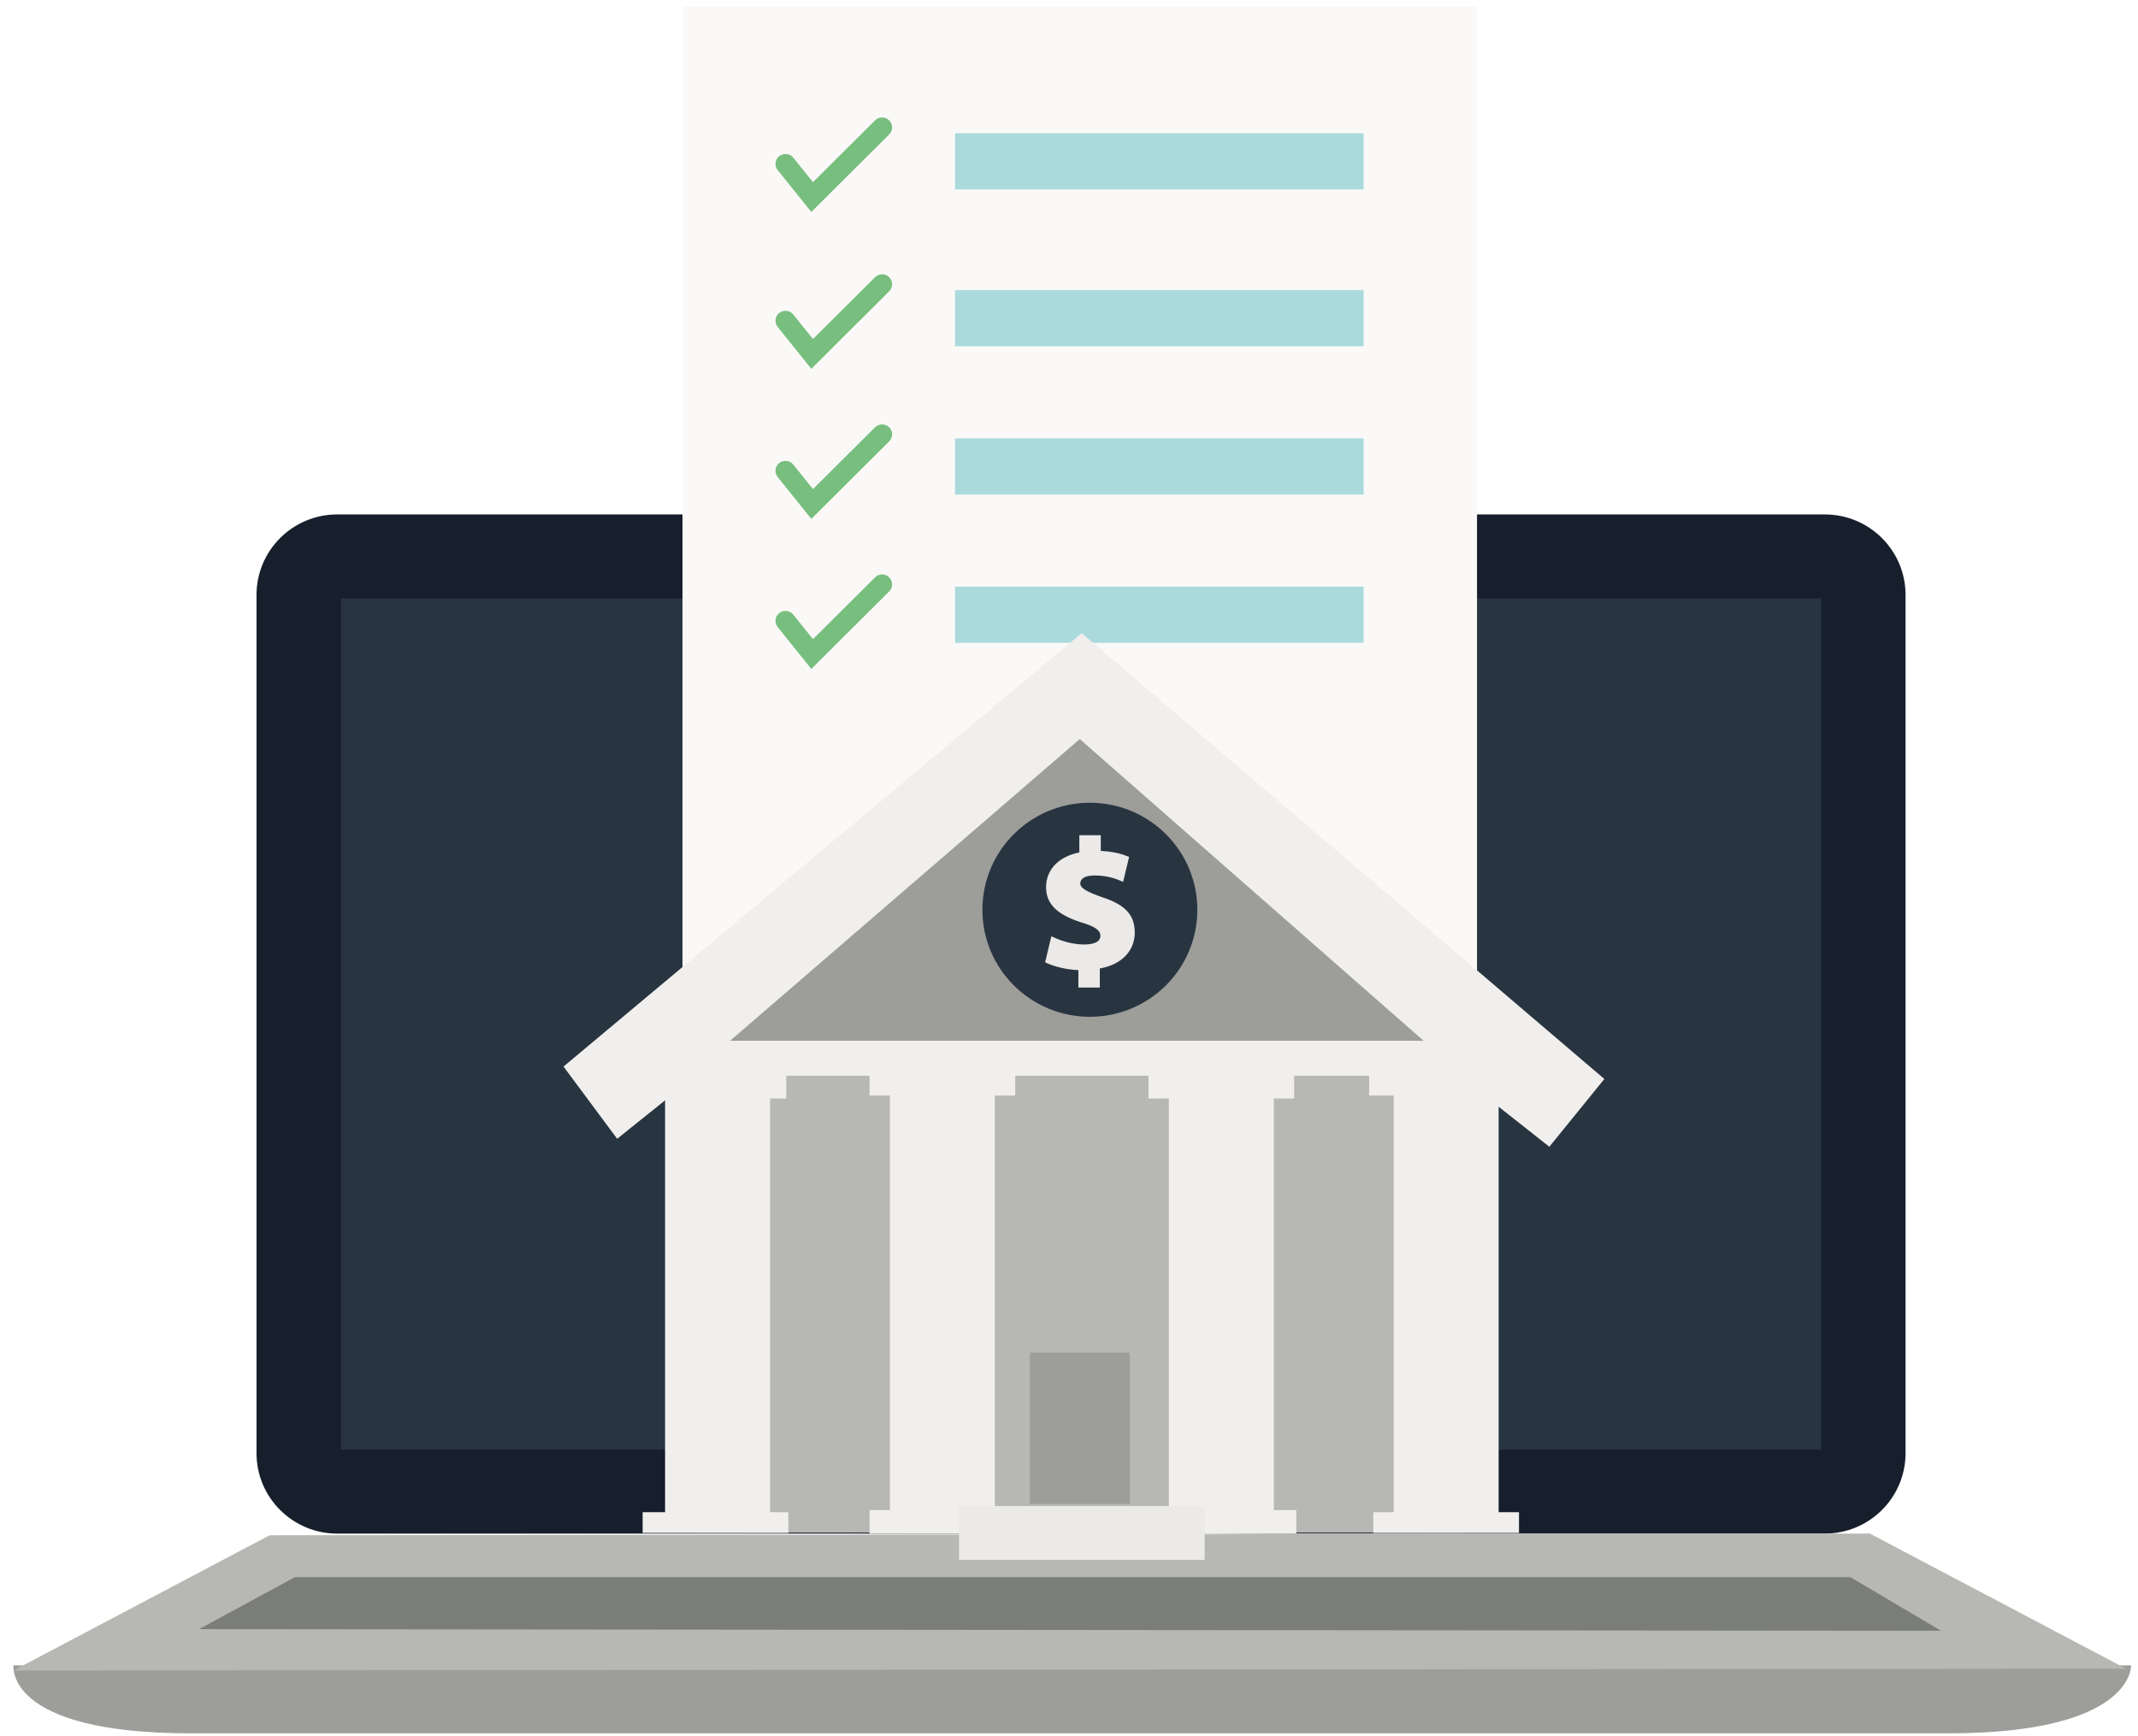 <?xml version="1.0" encoding="UTF-8"?>
<svg width="133px" height="108px" viewBox="0 0 133 108" version="1.1" xmlns="http://www.w3.org/2000/svg" xmlns:xlink="http://www.w3.org/1999/xlink">
    <!-- Generator: Sketch 63.1 (92452) - https://sketch.com -->
    <title>Imported-Layers-Copy-5</title>
    <desc>Created with Sketch.</desc>
    <g id="Visual-Design-(desktop)" stroke="none" stroke-width="1" fill="none" fill-rule="evenodd">
        <g id="Finance" transform="translate(-972, -1664)">
            <g id="Imported-Layers-Copy-5" transform="translate(972, 1664)">
                <path d="M20.983,92.793 C19.66,92.793 18.582,91.719 18.582,90.402 L18.582,37.008 C18.582,35.689 19.66,34.616 20.983,34.616 L113.51,34.616 C114.83,34.616 115.91,35.689 115.91,37.008 L115.91,90.402 C115.91,91.719 114.83,92.793 113.51,92.793 L20.983,92.793" id="Fill-1" fill="#283541"></path>
                <path d="M21.207,37.23 L113.29,37.23 L113.29,90.178 L21.207,90.178 L21.207,37.23 Z M113.51,32.002 L20.983,32.002 C18.209,32.002 15.957,34.244 15.957,37.008 L15.957,90.402 C15.957,93.165 18.209,95.406 20.983,95.406 L113.51,95.406 C116.29,95.406 118.54,93.165 118.54,90.402 L118.54,37.008 C118.54,34.244 116.29,32.002 113.51,32.002 Z" id="Fill-2" fill="#161F2B" fill-rule="nonzero"></path>
                <path d="M132.57,103.6 C132.57,103.6 132.78,107.83 121.17,107.83 L11.86,107.83 C0.252,107.83 0.84,103.6 0.84,103.6 L132.57,103.6" id="Fill-3" fill="#9D9D9A"></path>
                <polyline id="Fill-4" fill="#B7B7B3" points="132.26 103.81 116.32 95.403 16.774 95.507 0.84 103.92 132.26 103.81"></polyline>
                <polyline id="Fill-5" fill="#7B7D7A" points="120.75 101.45 12.38 101.35 18.342 98.116 115.11 98.116 120.75 101.45"></polyline>
                <polygon id="Fill-6" fill="#ABDADC" points="59.41 50.889 84.828 50.889 84.828 54.387 59.41 54.387"></polygon>
                <polygon id="Fill-7" fill="#FAF9F8" points="42.458 0.381 91.882 0.381 91.882 61.833 42.458 61.833"></polygon>
                <polygon id="Fill-8" fill="#ABDADC" points="59.41 18.044 84.828 18.044 84.828 21.542 59.41 21.542"></polygon>
                <polygon id="Fill-9" fill="#ABDADC" points="59.41 27.268 84.828 27.268 84.828 30.767 59.41 30.767"></polygon>
                <polygon id="Fill-10" fill="#ABDADC" points="59.41 36.494 84.828 36.494 84.828 39.991 59.41 39.991"></polygon>
                <path d="M50.47,22.944 L48.378,20.339 C48.163,20.072 48.206,19.682 48.475,19.469 C48.744,19.255 49.135,19.3 49.349,19.566 L50.574,21.089 L54.436,17.245 C54.679,17.002 55.072,17.002 55.315,17.245 C55.558,17.487 55.558,17.878 55.315,18.12 L50.47,22.944" id="Fill-11" fill="#78BE7E"></path>
                <polygon id="Fill-8-Copy" fill="#ABDADC" points="59.41 8.287 84.828 8.287 84.828 11.785 59.41 11.785"></polygon>
                <path d="M50.47,13.187 L48.378,10.582 C48.163,10.315 48.206,9.925 48.475,9.713 C48.744,9.498 49.135,9.543 49.349,9.809 L50.574,11.332 L54.436,7.488 C54.679,7.245 55.072,7.245 55.315,7.488 C55.558,7.73 55.558,8.122 55.315,8.363 L50.47,13.187" id="Fill-11-Copy" fill="#78BE7E"></path>
                <path d="M50.47,32.28 L48.378,29.676 C48.163,29.408 48.206,29.019 48.475,28.805 C48.744,28.592 49.135,28.636 49.349,28.901 L50.574,30.426 L54.436,26.58 C54.679,26.339 55.072,26.339 55.315,26.58 C55.558,26.822 55.558,27.214 55.315,27.457 L50.47,32.28" id="Fill-12" fill="#78BE7E"></path>
                <path d="M50.47,41.616 L48.378,39.011 C48.163,38.743 48.206,38.354 48.475,38.14 C48.744,37.926 49.135,37.97 49.349,38.238 L50.574,39.761 L54.436,35.917 C54.679,35.674 55.072,35.674 55.315,35.917 C55.558,36.158 55.558,36.549 55.315,36.792 L50.47,41.616" id="Fill-13" fill="#78BE7E"></path>
                <polygon id="Fill-14" fill="#ABDADC" points="59.41 56.052 84.828 56.052 84.828 59.551 59.41 59.551"></polygon>
                <path d="M50.47,61.287 L48.378,58.683 C48.163,58.416 48.206,58.026 48.475,57.811 C48.744,57.599 49.135,57.643 49.349,57.909 L50.574,59.434 L54.436,55.588 C54.679,55.346 55.072,55.346 55.315,55.588 C55.558,55.829 55.558,56.22 55.315,56.464 L50.47,61.287" id="Fill-15" fill="#78BE7E"></path>
                <polyline id="Fill-16" fill="#B7B7B3" points="91.162 95.34 91.162 66.535 66.816 47.147 43.43 65.899 43.43 95.34 91.162 95.34"></polyline>
                <polyline id="Fill-17" fill="#F1EFED" points="96.381 71.338 66.832 48.038 38.392 70.843 35.055 66.35 67.288 39.388 99.803 67.123 96.381 71.338"></polyline>
                <polyline id="Fill-18" fill="#F1EFED" points="47.903 95.363 49.041 95.363 49.041 94.073 47.903 94.073 47.903 68.336 48.911 68.336 48.911 66.483 47.903 66.483 47.903 65.576 41.373 65.576 41.373 66.483 39.847 66.483 39.847 68.336 41.373 68.336 41.373 94.073 39.976 94.073 39.976 95.363 41.373 95.363"></polyline>
                <polyline id="Fill-19" fill="#F1EFED" points="61.888 95.39 61.888 68.151 63.156 68.151 63.156 66.298 61.888 66.298 61.888 64.802 55.359 64.802 55.359 66.298 54.092 66.298 54.092 68.151 55.359 68.151 55.359 93.944 54.092 93.944 54.092 95.39 55.359 95.39"></polyline>
                <polyline id="Fill-20" fill="#F1EFED" points="79.241 95.39 80.638 95.39 80.638 93.944 79.241 93.944 79.241 68.336 80.508 68.336 80.508 66.483 79.241 66.483 79.241 65.576 72.711 65.576 72.711 66.483 71.444 66.483 71.444 68.336 72.711 68.336 72.711 95.44"></polyline>
                <polyline id="Fill-21" fill="#F1EFED" points="93.227 95.363 94.494 95.363 94.494 94.073 93.227 94.073 93.227 68.151 94.235 68.151 94.235 66.298 93.227 66.298 93.227 65.835 86.697 65.835 86.697 66.298 85.171 66.298 85.171 68.151 86.697 68.151 86.697 94.073 85.43 94.073 85.43 95.363 86.697 95.363"></polyline>
                <polygon id="Fill-22" fill="#EBEAE8" points="59.659 93.686 74.939 93.686 74.939 97.039 59.659 97.039"></polygon>
                <polyline id="Fill-23" fill="#9D9D9A" points="90.682 66.608 67.17 45.977 43.259 66.608 90.682 66.608"></polyline>
                <polygon id="Fill-24" fill="#9D9D9A" points="64.062 84.145 70.278 84.145 70.278 93.558 64.062 93.558"></polygon>
                <path d="M74.484,56.598 C74.484,60.274 71.491,63.254 67.798,63.254 C64.106,63.254 61.113,60.274 61.113,56.598 C61.113,52.92 64.106,49.939 67.798,49.939 C71.491,49.939 74.484,52.92 74.484,56.598" id="Fill-25" fill="#283541"></path>
                <path d="M67.084,61.435 L67.084,60.352 C66.266,60.316 65.471,60.097 65.015,59.863 L65.402,58.245 C65.927,58.5 66.651,58.756 67.447,58.756 C68.044,58.756 68.453,58.594 68.453,58.221 C68.453,57.861 68.114,57.639 67.237,57.372 C65.973,56.963 65.074,56.371 65.074,55.196 C65.074,54.134 65.81,53.297 67.143,53.03 L67.143,51.96 L68.476,51.96 L68.476,52.936 C69.282,52.972 69.832,53.135 70.24,53.309 L69.866,54.858 C69.551,54.729 68.989,54.462 68.101,54.462 C67.412,54.462 67.202,54.705 67.202,54.962 C67.202,55.251 67.599,55.473 68.582,55.823 C70.054,56.3 70.591,56.964 70.591,58.024 C70.591,59.106 69.821,60.003 68.417,60.247 L68.417,61.435 L67.084,61.435" id="Fill-26" fill="#EBEAE8"></path>
                <polygon id="Fill-27" fill="#F1EFED" points="41.271 64.745 96.436 64.745 96.436 66.921 41.271 66.921"></polygon>
            </g>
        </g>
    </g>
</svg>
